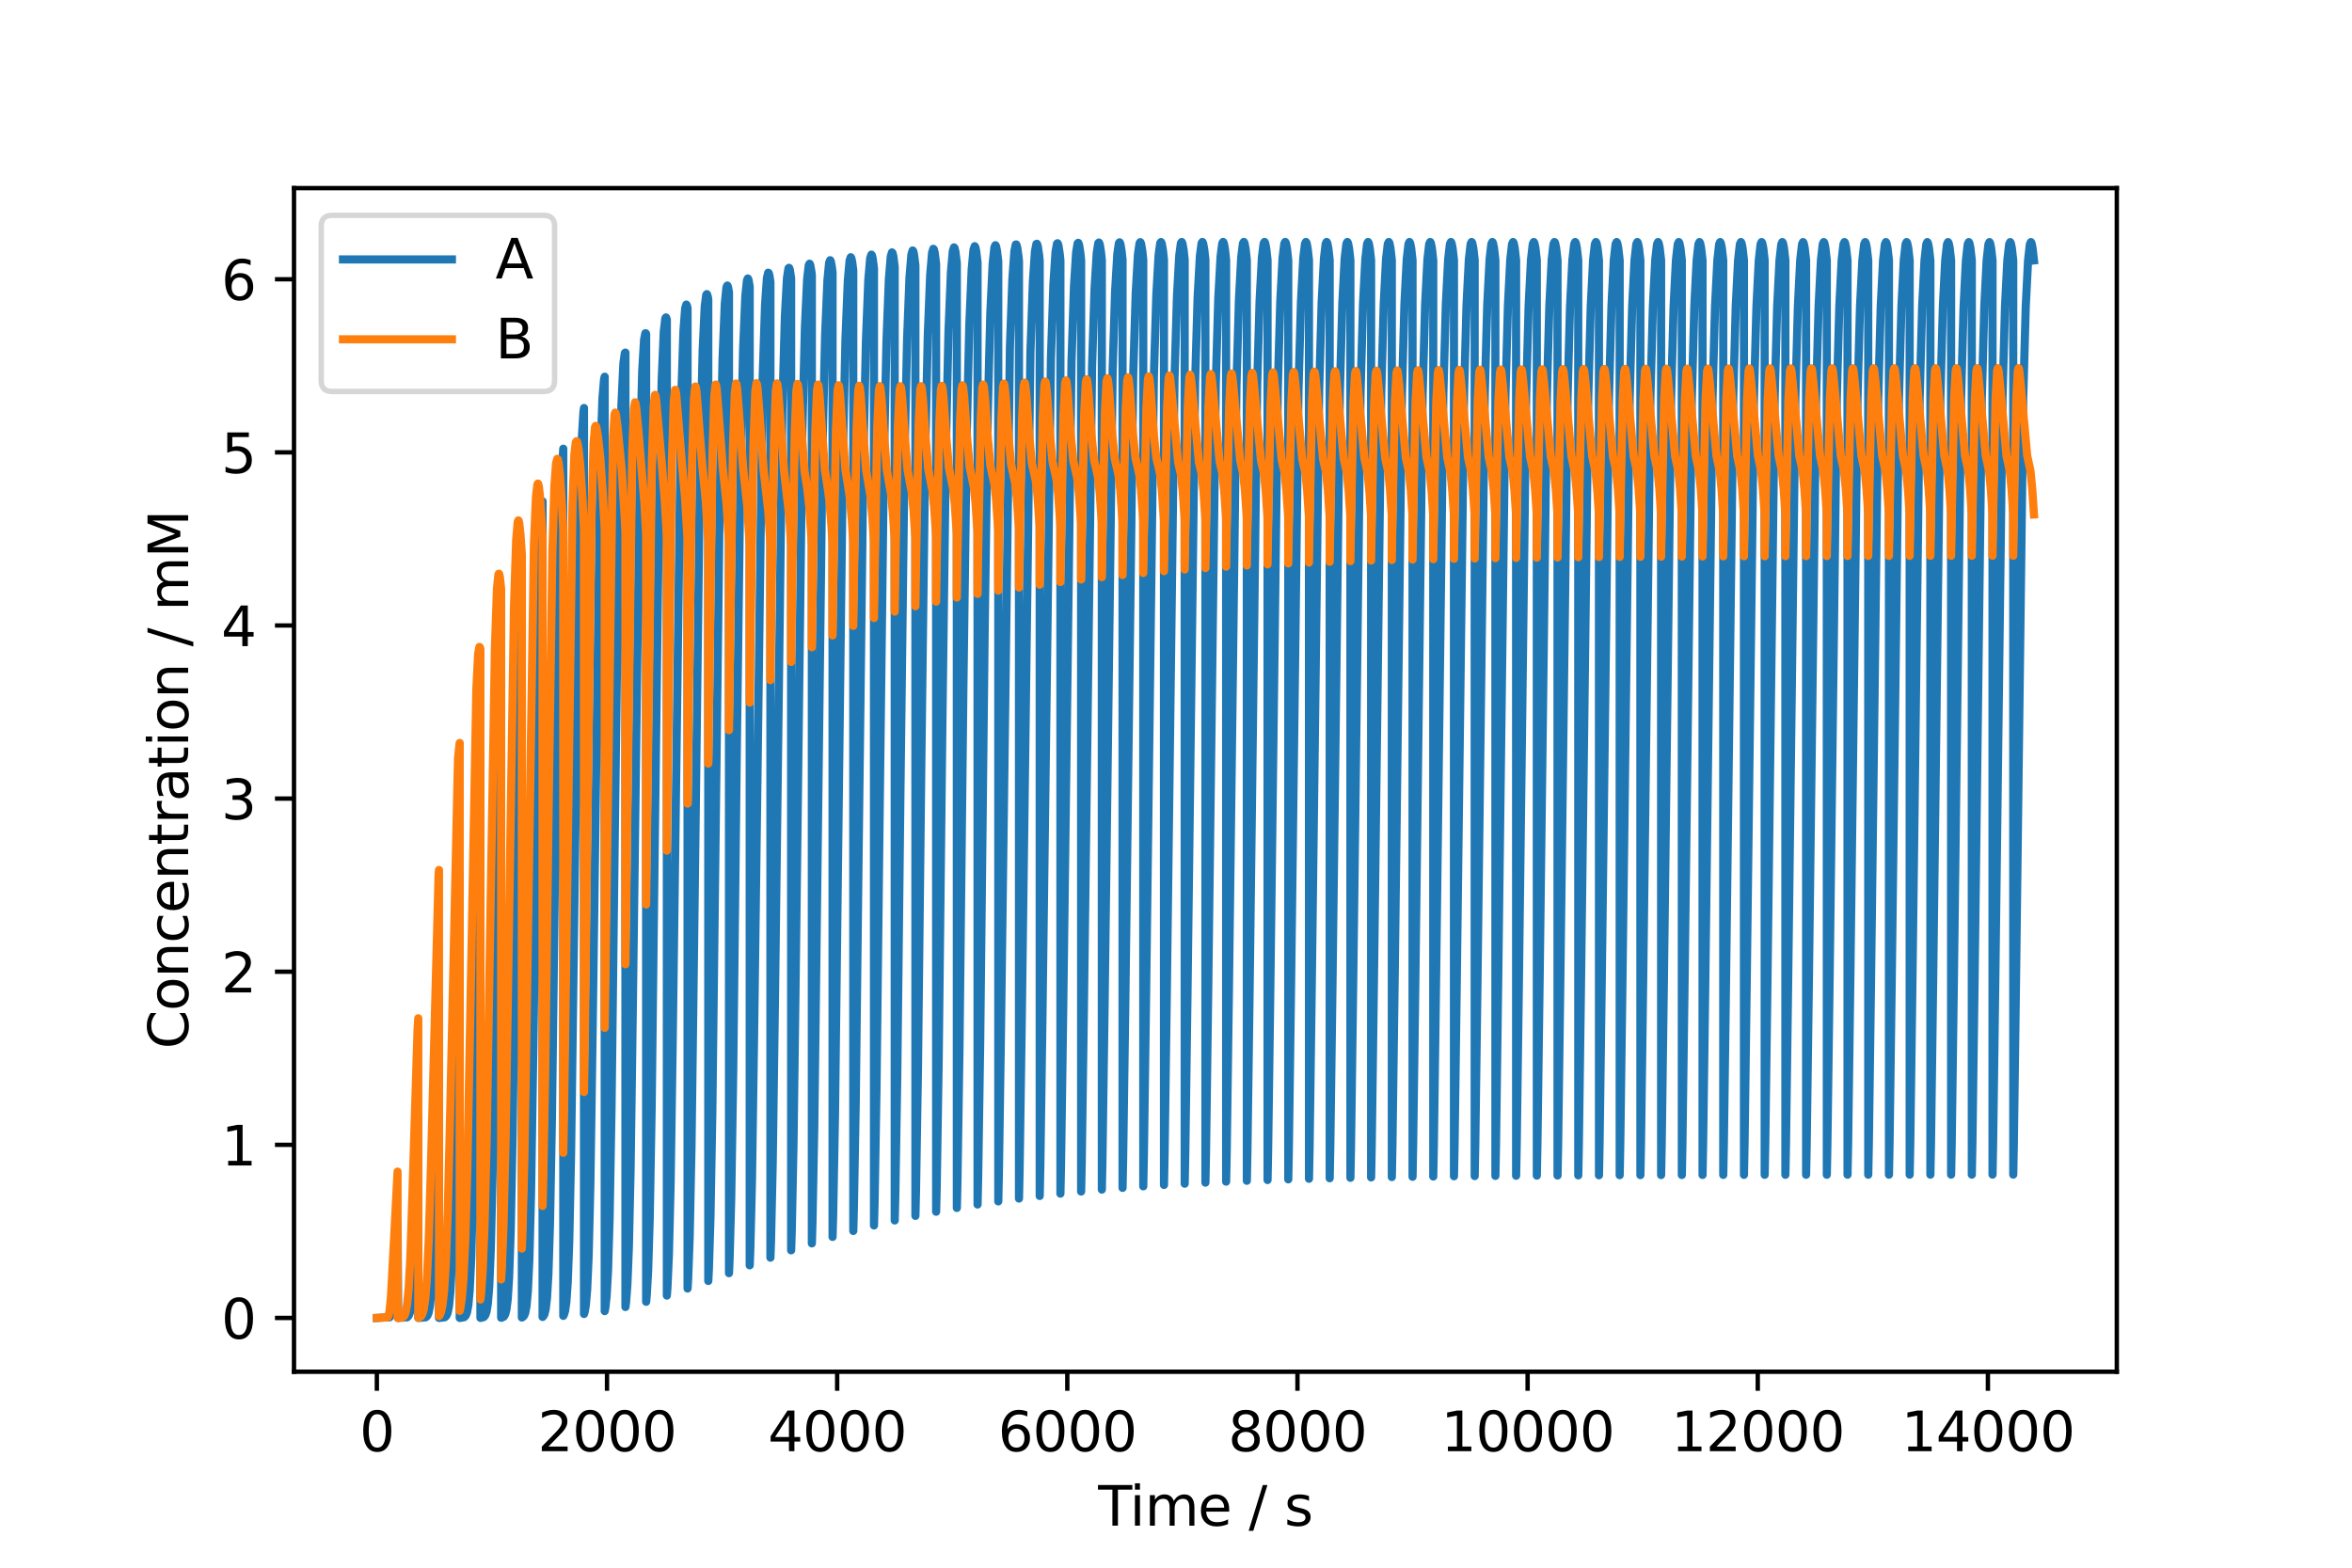 <?xml version="1.0" encoding="utf-8" standalone="no"?>
<!DOCTYPE svg PUBLIC "-//W3C//DTD SVG 1.1//EN"
  "http://www.w3.org/Graphics/SVG/1.1/DTD/svg11.dtd">
<svg xmlns:xlink="http://www.w3.org/1999/xlink" width="432pt" height="288pt" viewBox="0 0 432 288" xmlns="http://www.w3.org/2000/svg" version="1.1">
 <defs>
  <style type="text/css">*{stroke-linejoin: round; stroke-linecap: butt}</style>
 </defs>
 <g id="figure_1">
  <g id="patch_1">
   <path d="M 0 288 
L 432 288 
L 432 0 
L 0 0 
z
" style="fill: #ffffff"/>
  </g>
  <g id="axes_1">
   <g id="patch_2">
    <path d="M 54 252 
L 388.8 252 
L 388.8 34.56 
L 54 34.56 
z
" style="fill: #ffffff"/>
   </g>
   <g id="matplotlib.axis_1">
    <g id="xtick_1">
     <g id="line2d_1">
      <defs>
       <path id="m0f39ae62c6" d="M 0 0 
L 0 3.5 
" style="stroke: #000000; stroke-width: 0.8"/>
      </defs>
      <g>
       <use xlink:href="#m0f39ae62c6" x="69.218" y="252" style="stroke: #000000; stroke-width: 0.8"/>
      </g>
     </g>
     <g id="text_1">
      <!-- 0 -->
      <g transform="translate(66.037 266.598) scale(0.1 -0.1)">
       <defs>
        <path id="DejaVuSans-30" d="M 2034 4250 
Q 1547 4250 1301 3770 
Q 1056 3291 1056 2328 
Q 1056 1369 1301 889 
Q 1547 409 2034 409 
Q 2525 409 2770 889 
Q 3016 1369 3016 2328 
Q 3016 3291 2770 3770 
Q 2525 4250 2034 4250 
z
M 2034 4750 
Q 2819 4750 3233 4129 
Q 3647 3509 3647 2328 
Q 3647 1150 3233 529 
Q 2819 -91 2034 -91 
Q 1250 -91 836 529 
Q 422 1150 422 2328 
Q 422 3509 836 4129 
Q 1250 4750 2034 4750 
z
" transform="scale(0.016)"/>
       </defs>
       <use xlink:href="#DejaVuSans-30"/>
      </g>
     </g>
    </g>
    <g id="xtick_2">
     <g id="line2d_2">
      <g>
       <use xlink:href="#m0f39ae62c6" x="111.491" y="252" style="stroke: #000000; stroke-width: 0.8"/>
      </g>
     </g>
     <g id="text_2">
      <!-- 2000 -->
      <g transform="translate(98.766 266.598) scale(0.1 -0.1)">
       <defs>
        <path id="DejaVuSans-32" d="M 1228 531 
L 3431 531 
L 3431 0 
L 469 0 
L 469 531 
Q 828 903 1448 1529 
Q 2069 2156 2228 2338 
Q 2531 2678 2651 2914 
Q 2772 3150 2772 3378 
Q 2772 3750 2511 3984 
Q 2250 4219 1831 4219 
Q 1534 4219 1204 4116 
Q 875 4013 500 3803 
L 500 4441 
Q 881 4594 1212 4672 
Q 1544 4750 1819 4750 
Q 2544 4750 2975 4387 
Q 3406 4025 3406 3419 
Q 3406 3131 3298 2873 
Q 3191 2616 2906 2266 
Q 2828 2175 2409 1742 
Q 1991 1309 1228 531 
z
" transform="scale(0.016)"/>
       </defs>
       <use xlink:href="#DejaVuSans-32"/>
       <use xlink:href="#DejaVuSans-30" x="63.623"/>
       <use xlink:href="#DejaVuSans-30" x="127.246"/>
       <use xlink:href="#DejaVuSans-30" x="190.869"/>
      </g>
     </g>
    </g>
    <g id="xtick_3">
     <g id="line2d_3">
      <g>
       <use xlink:href="#m0f39ae62c6" x="153.764" y="252" style="stroke: #000000; stroke-width: 0.8"/>
      </g>
     </g>
     <g id="text_3">
      <!-- 4000 -->
      <g transform="translate(141.039 266.598) scale(0.1 -0.1)">
       <defs>
        <path id="DejaVuSans-34" d="M 2419 4116 
L 825 1625 
L 2419 1625 
L 2419 4116 
z
M 2253 4666 
L 3047 4666 
L 3047 1625 
L 3713 1625 
L 3713 1100 
L 3047 1100 
L 3047 0 
L 2419 0 
L 2419 1100 
L 313 1100 
L 313 1709 
L 2253 4666 
z
" transform="scale(0.016)"/>
       </defs>
       <use xlink:href="#DejaVuSans-34"/>
       <use xlink:href="#DejaVuSans-30" x="63.623"/>
       <use xlink:href="#DejaVuSans-30" x="127.246"/>
       <use xlink:href="#DejaVuSans-30" x="190.869"/>
      </g>
     </g>
    </g>
    <g id="xtick_4">
     <g id="line2d_4">
      <g>
       <use xlink:href="#m0f39ae62c6" x="196.036" y="252" style="stroke: #000000; stroke-width: 0.8"/>
      </g>
     </g>
     <g id="text_4">
      <!-- 6000 -->
      <g transform="translate(183.311 266.598) scale(0.1 -0.1)">
       <defs>
        <path id="DejaVuSans-36" d="M 2113 2584 
Q 1688 2584 1439 2293 
Q 1191 2003 1191 1497 
Q 1191 994 1439 701 
Q 1688 409 2113 409 
Q 2538 409 2786 701 
Q 3034 994 3034 1497 
Q 3034 2003 2786 2293 
Q 2538 2584 2113 2584 
z
M 3366 4563 
L 3366 3988 
Q 3128 4100 2886 4159 
Q 2644 4219 2406 4219 
Q 1781 4219 1451 3797 
Q 1122 3375 1075 2522 
Q 1259 2794 1537 2939 
Q 1816 3084 2150 3084 
Q 2853 3084 3261 2657 
Q 3669 2231 3669 1497 
Q 3669 778 3244 343 
Q 2819 -91 2113 -91 
Q 1303 -91 875 529 
Q 447 1150 447 2328 
Q 447 3434 972 4092 
Q 1497 4750 2381 4750 
Q 2619 4750 2861 4703 
Q 3103 4656 3366 4563 
z
" transform="scale(0.016)"/>
       </defs>
       <use xlink:href="#DejaVuSans-36"/>
       <use xlink:href="#DejaVuSans-30" x="63.623"/>
       <use xlink:href="#DejaVuSans-30" x="127.246"/>
       <use xlink:href="#DejaVuSans-30" x="190.869"/>
      </g>
     </g>
    </g>
    <g id="xtick_5">
     <g id="line2d_5">
      <g>
       <use xlink:href="#m0f39ae62c6" x="238.309" y="252" style="stroke: #000000; stroke-width: 0.8"/>
      </g>
     </g>
     <g id="text_5">
      <!-- 8000 -->
      <g transform="translate(225.584 266.598) scale(0.1 -0.1)">
       <defs>
        <path id="DejaVuSans-38" d="M 2034 2216 
Q 1584 2216 1326 1975 
Q 1069 1734 1069 1313 
Q 1069 891 1326 650 
Q 1584 409 2034 409 
Q 2484 409 2743 651 
Q 3003 894 3003 1313 
Q 3003 1734 2745 1975 
Q 2488 2216 2034 2216 
z
M 1403 2484 
Q 997 2584 770 2862 
Q 544 3141 544 3541 
Q 544 4100 942 4425 
Q 1341 4750 2034 4750 
Q 2731 4750 3128 4425 
Q 3525 4100 3525 3541 
Q 3525 3141 3298 2862 
Q 3072 2584 2669 2484 
Q 3125 2378 3379 2068 
Q 3634 1759 3634 1313 
Q 3634 634 3220 271 
Q 2806 -91 2034 -91 
Q 1263 -91 848 271 
Q 434 634 434 1313 
Q 434 1759 690 2068 
Q 947 2378 1403 2484 
z
M 1172 3481 
Q 1172 3119 1398 2916 
Q 1625 2713 2034 2713 
Q 2441 2713 2670 2916 
Q 2900 3119 2900 3481 
Q 2900 3844 2670 4047 
Q 2441 4250 2034 4250 
Q 1625 4250 1398 4047 
Q 1172 3844 1172 3481 
z
" transform="scale(0.016)"/>
       </defs>
       <use xlink:href="#DejaVuSans-38"/>
       <use xlink:href="#DejaVuSans-30" x="63.623"/>
       <use xlink:href="#DejaVuSans-30" x="127.246"/>
       <use xlink:href="#DejaVuSans-30" x="190.869"/>
      </g>
     </g>
    </g>
    <g id="xtick_6">
     <g id="line2d_6">
      <g>
       <use xlink:href="#m0f39ae62c6" x="280.582" y="252" style="stroke: #000000; stroke-width: 0.8"/>
      </g>
     </g>
     <g id="text_6">
      <!-- 10000 -->
      <g transform="translate(264.676 266.598) scale(0.1 -0.1)">
       <defs>
        <path id="DejaVuSans-31" d="M 794 531 
L 1825 531 
L 1825 4091 
L 703 3866 
L 703 4441 
L 1819 4666 
L 2450 4666 
L 2450 531 
L 3481 531 
L 3481 0 
L 794 0 
L 794 531 
z
" transform="scale(0.016)"/>
       </defs>
       <use xlink:href="#DejaVuSans-31"/>
       <use xlink:href="#DejaVuSans-30" x="63.623"/>
       <use xlink:href="#DejaVuSans-30" x="127.246"/>
       <use xlink:href="#DejaVuSans-30" x="190.869"/>
       <use xlink:href="#DejaVuSans-30" x="254.492"/>
      </g>
     </g>
    </g>
    <g id="xtick_7">
     <g id="line2d_7">
      <g>
       <use xlink:href="#m0f39ae62c6" x="322.855" y="252" style="stroke: #000000; stroke-width: 0.8"/>
      </g>
     </g>
     <g id="text_7">
      <!-- 12000 -->
      <g transform="translate(306.948 266.598) scale(0.1 -0.1)">
       <use xlink:href="#DejaVuSans-31"/>
       <use xlink:href="#DejaVuSans-32" x="63.623"/>
       <use xlink:href="#DejaVuSans-30" x="127.246"/>
       <use xlink:href="#DejaVuSans-30" x="190.869"/>
       <use xlink:href="#DejaVuSans-30" x="254.492"/>
      </g>
     </g>
    </g>
    <g id="xtick_8">
     <g id="line2d_8">
      <g>
       <use xlink:href="#m0f39ae62c6" x="365.127" y="252" style="stroke: #000000; stroke-width: 0.8"/>
      </g>
     </g>
     <g id="text_8">
      <!-- 14000 -->
      <g transform="translate(349.221 266.598) scale(0.1 -0.1)">
       <use xlink:href="#DejaVuSans-31"/>
       <use xlink:href="#DejaVuSans-34" x="63.623"/>
       <use xlink:href="#DejaVuSans-30" x="127.246"/>
       <use xlink:href="#DejaVuSans-30" x="190.869"/>
       <use xlink:href="#DejaVuSans-30" x="254.492"/>
      </g>
     </g>
    </g>
    <g id="text_9">
     <!-- Time / s -->
     <g transform="translate(201.699 280.277) scale(0.1 -0.1)">
      <defs>
       <path id="DejaVuSans-54" d="M -19 4666 
L 3928 4666 
L 3928 4134 
L 2272 4134 
L 2272 0 
L 1638 0 
L 1638 4134 
L -19 4134 
L -19 4666 
z
" transform="scale(0.016)"/>
       <path id="DejaVuSans-69" d="M 603 3500 
L 1178 3500 
L 1178 0 
L 603 0 
L 603 3500 
z
M 603 4863 
L 1178 4863 
L 1178 4134 
L 603 4134 
L 603 4863 
z
" transform="scale(0.016)"/>
       <path id="DejaVuSans-6d" d="M 3328 2828 
Q 3544 3216 3844 3400 
Q 4144 3584 4550 3584 
Q 5097 3584 5394 3201 
Q 5691 2819 5691 2113 
L 5691 0 
L 5113 0 
L 5113 2094 
Q 5113 2597 4934 2840 
Q 4756 3084 4391 3084 
Q 3944 3084 3684 2787 
Q 3425 2491 3425 1978 
L 3425 0 
L 2847 0 
L 2847 2094 
Q 2847 2600 2669 2842 
Q 2491 3084 2119 3084 
Q 1678 3084 1418 2786 
Q 1159 2488 1159 1978 
L 1159 0 
L 581 0 
L 581 3500 
L 1159 3500 
L 1159 2956 
Q 1356 3278 1631 3431 
Q 1906 3584 2284 3584 
Q 2666 3584 2933 3390 
Q 3200 3197 3328 2828 
z
" transform="scale(0.016)"/>
       <path id="DejaVuSans-65" d="M 3597 1894 
L 3597 1613 
L 953 1613 
Q 991 1019 1311 708 
Q 1631 397 2203 397 
Q 2534 397 2845 478 
Q 3156 559 3463 722 
L 3463 178 
Q 3153 47 2828 -22 
Q 2503 -91 2169 -91 
Q 1331 -91 842 396 
Q 353 884 353 1716 
Q 353 2575 817 3079 
Q 1281 3584 2069 3584 
Q 2775 3584 3186 3129 
Q 3597 2675 3597 1894 
z
M 3022 2063 
Q 3016 2534 2758 2815 
Q 2500 3097 2075 3097 
Q 1594 3097 1305 2825 
Q 1016 2553 972 2059 
L 3022 2063 
z
" transform="scale(0.016)"/>
       <path id="DejaVuSans-20" transform="scale(0.016)"/>
       <path id="DejaVuSans-2f" d="M 1625 4666 
L 2156 4666 
L 531 -594 
L 0 -594 
L 1625 4666 
z
" transform="scale(0.016)"/>
       <path id="DejaVuSans-73" d="M 2834 3397 
L 2834 2853 
Q 2591 2978 2328 3040 
Q 2066 3103 1784 3103 
Q 1356 3103 1142 2972 
Q 928 2841 928 2578 
Q 928 2378 1081 2264 
Q 1234 2150 1697 2047 
L 1894 2003 
Q 2506 1872 2764 1633 
Q 3022 1394 3022 966 
Q 3022 478 2636 193 
Q 2250 -91 1575 -91 
Q 1294 -91 989 -36 
Q 684 19 347 128 
L 347 722 
Q 666 556 975 473 
Q 1284 391 1588 391 
Q 1994 391 2212 530 
Q 2431 669 2431 922 
Q 2431 1156 2273 1281 
Q 2116 1406 1581 1522 
L 1381 1569 
Q 847 1681 609 1914 
Q 372 2147 372 2553 
Q 372 3047 722 3315 
Q 1072 3584 1716 3584 
Q 2034 3584 2315 3537 
Q 2597 3491 2834 3397 
z
" transform="scale(0.016)"/>
      </defs>
      <use xlink:href="#DejaVuSans-54"/>
      <use xlink:href="#DejaVuSans-69" x="57.959"/>
      <use xlink:href="#DejaVuSans-6d" x="85.742"/>
      <use xlink:href="#DejaVuSans-65" x="183.154"/>
      <use xlink:href="#DejaVuSans-20" x="244.678"/>
      <use xlink:href="#DejaVuSans-2f" x="276.465"/>
      <use xlink:href="#DejaVuSans-20" x="310.156"/>
      <use xlink:href="#DejaVuSans-73" x="341.943"/>
     </g>
    </g>
   </g>
   <g id="matplotlib.axis_2">
    <g id="ytick_1">
     <g id="line2d_9">
      <defs>
       <path id="md78ff88d6e" d="M 0 0 
L -3.5 0 
" style="stroke: #000000; stroke-width: 0.8"/>
      </defs>
      <g>
       <use xlink:href="#md78ff88d6e" x="54" y="242.116" style="stroke: #000000; stroke-width: 0.8"/>
      </g>
     </g>
     <g id="text_10">
      <!-- 0 -->
      <g transform="translate(40.638 245.916) scale(0.1 -0.1)">
       <use xlink:href="#DejaVuSans-30"/>
      </g>
     </g>
    </g>
    <g id="ytick_2">
     <g id="line2d_10">
      <g>
       <use xlink:href="#md78ff88d6e" x="54" y="210.314" style="stroke: #000000; stroke-width: 0.8"/>
      </g>
     </g>
     <g id="text_11">
      <!-- 1 -->
      <g transform="translate(40.638 214.113) scale(0.1 -0.1)">
       <use xlink:href="#DejaVuSans-31"/>
      </g>
     </g>
    </g>
    <g id="ytick_3">
     <g id="line2d_11">
      <g>
       <use xlink:href="#md78ff88d6e" x="54" y="178.512" style="stroke: #000000; stroke-width: 0.8"/>
      </g>
     </g>
     <g id="text_12">
      <!-- 2 -->
      <g transform="translate(40.638 182.311) scale(0.1 -0.1)">
       <use xlink:href="#DejaVuSans-32"/>
      </g>
     </g>
    </g>
    <g id="ytick_4">
     <g id="line2d_12">
      <g>
       <use xlink:href="#md78ff88d6e" x="54" y="146.71" style="stroke: #000000; stroke-width: 0.8"/>
      </g>
     </g>
     <g id="text_13">
      <!-- 3 -->
      <g transform="translate(40.638 150.509) scale(0.1 -0.1)">
       <defs>
        <path id="DejaVuSans-33" d="M 2597 2516 
Q 3050 2419 3304 2112 
Q 3559 1806 3559 1356 
Q 3559 666 3084 287 
Q 2609 -91 1734 -91 
Q 1441 -91 1130 -33 
Q 819 25 488 141 
L 488 750 
Q 750 597 1062 519 
Q 1375 441 1716 441 
Q 2309 441 2620 675 
Q 2931 909 2931 1356 
Q 2931 1769 2642 2001 
Q 2353 2234 1838 2234 
L 1294 2234 
L 1294 2753 
L 1863 2753 
Q 2328 2753 2575 2939 
Q 2822 3125 2822 3475 
Q 2822 3834 2567 4026 
Q 2313 4219 1838 4219 
Q 1578 4219 1281 4162 
Q 984 4106 628 3988 
L 628 4550 
Q 988 4650 1302 4700 
Q 1616 4750 1894 4750 
Q 2613 4750 3031 4423 
Q 3450 4097 3450 3541 
Q 3450 3153 3228 2886 
Q 3006 2619 2597 2516 
z
" transform="scale(0.016)"/>
       </defs>
       <use xlink:href="#DejaVuSans-33"/>
      </g>
     </g>
    </g>
    <g id="ytick_5">
     <g id="line2d_13">
      <g>
       <use xlink:href="#md78ff88d6e" x="54" y="114.908" style="stroke: #000000; stroke-width: 0.8"/>
      </g>
     </g>
     <g id="text_14">
      <!-- 4 -->
      <g transform="translate(40.638 118.707) scale(0.1 -0.1)">
       <use xlink:href="#DejaVuSans-34"/>
      </g>
     </g>
    </g>
    <g id="ytick_6">
     <g id="line2d_14">
      <g>
       <use xlink:href="#md78ff88d6e" x="54" y="83.105" style="stroke: #000000; stroke-width: 0.8"/>
      </g>
     </g>
     <g id="text_15">
      <!-- 5 -->
      <g transform="translate(40.638 86.905) scale(0.1 -0.1)">
       <defs>
        <path id="DejaVuSans-35" d="M 691 4666 
L 3169 4666 
L 3169 4134 
L 1269 4134 
L 1269 2991 
Q 1406 3038 1543 3061 
Q 1681 3084 1819 3084 
Q 2600 3084 3056 2656 
Q 3513 2228 3513 1497 
Q 3513 744 3044 326 
Q 2575 -91 1722 -91 
Q 1428 -91 1123 -41 
Q 819 9 494 109 
L 494 744 
Q 775 591 1075 516 
Q 1375 441 1709 441 
Q 2250 441 2565 725 
Q 2881 1009 2881 1497 
Q 2881 1984 2565 2268 
Q 2250 2553 1709 2553 
Q 1456 2553 1204 2497 
Q 953 2441 691 2322 
L 691 4666 
z
" transform="scale(0.016)"/>
       </defs>
       <use xlink:href="#DejaVuSans-35"/>
      </g>
     </g>
    </g>
    <g id="ytick_7">
     <g id="line2d_15">
      <g>
       <use xlink:href="#md78ff88d6e" x="54" y="51.303" style="stroke: #000000; stroke-width: 0.8"/>
      </g>
     </g>
     <g id="text_16">
      <!-- 6 -->
      <g transform="translate(40.638 55.102) scale(0.1 -0.1)">
       <use xlink:href="#DejaVuSans-36"/>
      </g>
     </g>
    </g>
    <g id="text_17">
     <!-- Concentration / mM -->
     <g transform="translate(34.558 192.698) rotate(-90) scale(0.1 -0.1)">
      <defs>
       <path id="DejaVuSans-43" d="M 4122 4306 
L 4122 3641 
Q 3803 3938 3442 4084 
Q 3081 4231 2675 4231 
Q 1875 4231 1450 3742 
Q 1025 3253 1025 2328 
Q 1025 1406 1450 917 
Q 1875 428 2675 428 
Q 3081 428 3442 575 
Q 3803 722 4122 1019 
L 4122 359 
Q 3791 134 3420 21 
Q 3050 -91 2638 -91 
Q 1578 -91 968 557 
Q 359 1206 359 2328 
Q 359 3453 968 4101 
Q 1578 4750 2638 4750 
Q 3056 4750 3426 4639 
Q 3797 4528 4122 4306 
z
" transform="scale(0.016)"/>
       <path id="DejaVuSans-6f" d="M 1959 3097 
Q 1497 3097 1228 2736 
Q 959 2375 959 1747 
Q 959 1119 1226 758 
Q 1494 397 1959 397 
Q 2419 397 2687 759 
Q 2956 1122 2956 1747 
Q 2956 2369 2687 2733 
Q 2419 3097 1959 3097 
z
M 1959 3584 
Q 2709 3584 3137 3096 
Q 3566 2609 3566 1747 
Q 3566 888 3137 398 
Q 2709 -91 1959 -91 
Q 1206 -91 779 398 
Q 353 888 353 1747 
Q 353 2609 779 3096 
Q 1206 3584 1959 3584 
z
" transform="scale(0.016)"/>
       <path id="DejaVuSans-6e" d="M 3513 2113 
L 3513 0 
L 2938 0 
L 2938 2094 
Q 2938 2591 2744 2837 
Q 2550 3084 2163 3084 
Q 1697 3084 1428 2787 
Q 1159 2491 1159 1978 
L 1159 0 
L 581 0 
L 581 3500 
L 1159 3500 
L 1159 2956 
Q 1366 3272 1645 3428 
Q 1925 3584 2291 3584 
Q 2894 3584 3203 3211 
Q 3513 2838 3513 2113 
z
" transform="scale(0.016)"/>
       <path id="DejaVuSans-63" d="M 3122 3366 
L 3122 2828 
Q 2878 2963 2633 3030 
Q 2388 3097 2138 3097 
Q 1578 3097 1268 2742 
Q 959 2388 959 1747 
Q 959 1106 1268 751 
Q 1578 397 2138 397 
Q 2388 397 2633 464 
Q 2878 531 3122 666 
L 3122 134 
Q 2881 22 2623 -34 
Q 2366 -91 2075 -91 
Q 1284 -91 818 406 
Q 353 903 353 1747 
Q 353 2603 823 3093 
Q 1294 3584 2113 3584 
Q 2378 3584 2631 3529 
Q 2884 3475 3122 3366 
z
" transform="scale(0.016)"/>
       <path id="DejaVuSans-74" d="M 1172 4494 
L 1172 3500 
L 2356 3500 
L 2356 3053 
L 1172 3053 
L 1172 1153 
Q 1172 725 1289 603 
Q 1406 481 1766 481 
L 2356 481 
L 2356 0 
L 1766 0 
Q 1100 0 847 248 
Q 594 497 594 1153 
L 594 3053 
L 172 3053 
L 172 3500 
L 594 3500 
L 594 4494 
L 1172 4494 
z
" transform="scale(0.016)"/>
       <path id="DejaVuSans-72" d="M 2631 2963 
Q 2534 3019 2420 3045 
Q 2306 3072 2169 3072 
Q 1681 3072 1420 2755 
Q 1159 2438 1159 1844 
L 1159 0 
L 581 0 
L 581 3500 
L 1159 3500 
L 1159 2956 
Q 1341 3275 1631 3429 
Q 1922 3584 2338 3584 
Q 2397 3584 2469 3576 
Q 2541 3569 2628 3553 
L 2631 2963 
z
" transform="scale(0.016)"/>
       <path id="DejaVuSans-61" d="M 2194 1759 
Q 1497 1759 1228 1600 
Q 959 1441 959 1056 
Q 959 750 1161 570 
Q 1363 391 1709 391 
Q 2188 391 2477 730 
Q 2766 1069 2766 1631 
L 2766 1759 
L 2194 1759 
z
M 3341 1997 
L 3341 0 
L 2766 0 
L 2766 531 
Q 2569 213 2275 61 
Q 1981 -91 1556 -91 
Q 1019 -91 701 211 
Q 384 513 384 1019 
Q 384 1609 779 1909 
Q 1175 2209 1959 2209 
L 2766 2209 
L 2766 2266 
Q 2766 2663 2505 2880 
Q 2244 3097 1772 3097 
Q 1472 3097 1187 3025 
Q 903 2953 641 2809 
L 641 3341 
Q 956 3463 1253 3523 
Q 1550 3584 1831 3584 
Q 2591 3584 2966 3190 
Q 3341 2797 3341 1997 
z
" transform="scale(0.016)"/>
       <path id="DejaVuSans-4d" d="M 628 4666 
L 1569 4666 
L 2759 1491 
L 3956 4666 
L 4897 4666 
L 4897 0 
L 4281 0 
L 4281 4097 
L 3078 897 
L 2444 897 
L 1241 4097 
L 1241 0 
L 628 0 
L 628 4666 
z
" transform="scale(0.016)"/>
      </defs>
      <use xlink:href="#DejaVuSans-43"/>
      <use xlink:href="#DejaVuSans-6f" x="69.824"/>
      <use xlink:href="#DejaVuSans-6e" x="131.006"/>
      <use xlink:href="#DejaVuSans-63" x="194.385"/>
      <use xlink:href="#DejaVuSans-65" x="249.365"/>
      <use xlink:href="#DejaVuSans-6e" x="310.889"/>
      <use xlink:href="#DejaVuSans-74" x="374.268"/>
      <use xlink:href="#DejaVuSans-72" x="413.477"/>
      <use xlink:href="#DejaVuSans-61" x="454.59"/>
      <use xlink:href="#DejaVuSans-74" x="515.869"/>
      <use xlink:href="#DejaVuSans-69" x="555.078"/>
      <use xlink:href="#DejaVuSans-6f" x="582.861"/>
      <use xlink:href="#DejaVuSans-6e" x="644.043"/>
      <use xlink:href="#DejaVuSans-20" x="707.422"/>
      <use xlink:href="#DejaVuSans-2f" x="739.209"/>
      <use xlink:href="#DejaVuSans-20" x="772.9"/>
      <use xlink:href="#DejaVuSans-6d" x="804.688"/>
      <use xlink:href="#DejaVuSans-4d" x="902.1"/>
     </g>
    </g>
   </g>
   <g id="line2d_16">
    <path d="M 69.218 242.116 
L 71.545 242.006 
L 71.748 241.7 
L 71.953 240.912 
L 72.196 238.949 
L 72.524 234.186 
L 73.023 224.458 
L 73.135 242.116 
L 74.773 242.006 
L 75.054 241.732 
L 75.282 241.159 
L 75.508 239.899 
L 75.756 237.065 
L 76.056 230.653 
L 76.559 213.973 
L 76.827 204.917 
L 76.829 242.116 
L 76.939 242.116 
L 78.186 242.004 
L 78.478 241.738 
L 78.719 241.18 
L 78.96 239.979 
L 79.209 237.451 
L 79.482 232.099 
L 79.82 220.388 
L 80.632 183.164 
L 80.634 242.116 
L 80.744 242.115 
L 81.689 241.998 
L 81.982 241.728 
L 82.223 241.164 
L 82.464 239.95 
L 82.718 237.377 
L 82.993 232.027 
L 83.308 220.963 
L 83.779 194.95 
L 84.436 160.5 
L 84.438 242.113 
L 84.548 242.111 
L 85.254 241.98 
L 85.54 241.692 
L 85.776 241.094 
L 86.015 239.798 
L 86.269 237.014 
L 86.548 231.167 
L 86.867 219.199 
L 87.3 193.167 
L 88.144 142.568 
L 88.241 138.958 
L 88.243 242.106 
L 88.353 242.099 
L 88.871 241.945 
L 89.137 241.622 
L 89.372 240.935 
L 89.608 239.455 
L 89.862 236.262 
L 90.145 229.48 
L 90.477 215.482 
L 90.932 185.403 
L 91.781 129.501 
L 92.045 120.094 
L 92.048 242.086 
L 92.157 242.068 
L 92.534 241.876 
L 92.781 241.474 
L 93.011 240.615 
L 93.25 238.742 
L 93.508 234.715 
L 93.8 226.182 
L 94.155 208.359 
L 94.702 167.496 
L 95.404 119.604 
L 95.812 105.352 
L 95.85 104.512 
L 95.852 242.04 
L 95.962 241.996 
L 96.245 241.729 
L 96.478 241.161 
L 96.71 239.912 
L 96.955 237.202 
L 97.224 231.44 
L 97.537 219.272 
L 97.945 193.467 
L 99.287 101.007 
L 99.652 92.137 
L 99.655 92.106 
L 99.657 241.938 
L 99.767 241.842 
L 100.003 241.419 
L 100.232 240.484 
L 100.47 238.425 
L 100.728 234.004 
L 101.02 224.666 
L 101.377 205.132 
L 101.971 157.738 
L 102.713 103.939 
L 103.131 87.956 
L 103.459 82.429 
L 103.461 241.739 
L 103.571 241.549 
L 103.795 240.806 
L 104.028 239.159 
L 104.279 235.557 
L 104.558 227.947 
L 104.89 211.997 
L 105.361 176.769 
L 106.41 97.016 
L 106.83 81.137 
L 107.16 75.691 
L 107.264 74.958 
L 107.266 241.393 
L 107.376 241.053 
L 107.602 239.763 
L 107.847 236.886 
L 108.118 230.705 
L 108.43 217.742 
L 108.836 190.289 
L 110.261 84.707 
L 110.652 73.181 
L 110.954 69.628 
L 111.068 69.209 
L 111.07 240.858 
L 111.18 240.306 
L 111.415 238.189 
L 111.673 233.572 
L 111.964 223.841 
L 112.322 203.442 
L 112.901 154.777 
L 113.679 94.877 
L 114.144 74.255 
L 114.501 66.74 
L 114.763 64.868 
L 114.858 64.774 
L 114.873 64.783 
L 114.875 240.11 
L 114.985 239.285 
L 115.23 236.061 
L 115.505 229.102 
L 115.826 214.529 
L 116.251 183.622 
L 117.523 84.427 
L 117.963 68.062 
L 118.301 62.387 
L 118.538 61.223 
L 118.608 61.227 
L 118.641 61.277 
L 118.677 61.364 
L 118.679 239.15 
L 118.789 238.004 
L 119.045 233.441 
L 119.337 223.717 
L 119.69 203.54 
L 120.239 156.867 
L 121.047 92.585 
L 121.539 69.718 
L 121.917 60.905 
L 122.199 58.495 
L 122.319 58.312 
L 122.357 58.343 
L 122.478 58.693 
L 122.482 58.711 
L 122.484 238.004 
L 122.594 236.504 
L 122.86 230.42 
L 123.171 217.524 
L 123.566 190.546 
L 125.101 73.969 
L 125.525 60.904 
L 125.847 56.642 
L 126.06 55.953 
L 126.151 56.076 
L 126.286 56.64 
L 126.288 236.713 
L 126.398 234.845 
L 126.675 227.115 
L 127.005 210.843 
L 127.453 176.036 
L 128.582 84.584 
L 129.064 64.293 
L 129.442 56.278 
L 129.717 54.167 
L 129.825 54.032 
L 129.867 54.071 
L 129.994 54.462 
L 130.091 55.012 
L 130.093 235.325 
L 130.203 233.089 
L 130.488 223.735 
L 130.837 204.057 
L 131.359 159.703 
L 132.219 89.22 
L 132.718 65.904 
L 133.124 55.826 
L 133.426 52.792 
L 133.585 52.458 
L 133.61 52.472 
L 133.72 52.731 
L 133.895 53.721 
L 133.898 233.891 
L 134.007 231.299 
L 134.303 220.215 
L 134.673 196.917 
L 135.328 137.986 
L 135.999 86.32 
L 136.491 64.143 
L 136.899 54.381 
L 137.199 51.478 
L 137.353 51.163 
L 137.381 51.179 
L 137.491 51.439 
L 137.689 52.603 
L 137.7 52.687 
L 137.702 232.452 
L 137.812 229.525 
L 138.116 216.83 
L 138.51 189.843 
L 140.078 69.542 
L 140.524 55.933 
L 140.868 51.041 
L 141.101 50.096 
L 141.194 50.163 
L 141.196 50.167 
L 141.34 50.7 
L 141.505 51.849 
L 141.507 231.045 
L 141.617 227.806 
L 141.929 213.548 
L 142.346 182.944 
L 143.696 75.132 
L 144.166 58.1 
L 144.548 51.065 
L 144.819 49.288 
L 144.916 49.2 
L 144.958 49.242 
L 145.089 49.653 
L 145.309 51.16 
L 145.311 229.696 
L 145.421 226.173 
L 145.742 210.408 
L 146.182 176.293 
L 147.366 79.403 
L 147.843 60.041 
L 148.251 51.267 
L 148.549 48.692 
L 148.693 48.445 
L 148.723 48.464 
L 148.837 48.746 
L 149.042 49.97 
L 149.114 50.586 
L 149.116 228.422 
L 149.226 224.642 
L 149.555 207.433 
L 150.02 169.731 
L 151.071 82.49 
L 151.553 61.492 
L 151.978 51.451 
L 152.295 48.225 
L 152.476 47.803 
L 152.491 47.809 
L 152.593 47.999 
L 152.777 48.937 
L 152.918 50.101 
L 152.92 227.233 
L 153.03 223.224 
L 153.366 204.777 
L 153.859 163.464 
L 154.808 84.259 
L 155.29 62.356 
L 155.723 51.542 
L 156.055 47.823 
L 156.264 47.254 
L 156.266 47.254 
L 156.361 47.391 
L 156.528 48.136 
L 156.723 49.687 
L 156.725 226.135 
L 156.835 221.92 
L 157.177 202.304 
L 157.697 157.497 
L 158.566 85.111 
L 159.048 62.714 
L 159.487 51.455 
L 159.828 47.45 
L 160.047 46.779 
L 160.14 46.888 
L 160.299 47.536 
L 160.527 49.332 
L 160.529 225.127 
L 160.639 220.728 
L 160.988 200.006 
L 161.54 151.416 
L 162.341 85.197 
L 162.823 62.648 
L 163.264 51.253 
L 163.609 47.104 
L 163.833 46.37 
L 163.928 46.466 
L 164.082 47.069 
L 164.332 49.026 
L 164.334 224.207 
L 164.444 219.644 
L 164.799 197.871 
L 165.384 145.414 
L 166.131 84.592 
L 166.61 62.274 
L 167.052 50.95 
L 167.399 46.771 
L 167.625 46.015 
L 167.72 46.106 
L 167.872 46.687 
L 168.132 48.721 
L 168.136 48.764 
L 168.138 223.368 
L 168.248 218.659 
L 168.608 196.048 
L 169.231 139.485 
L 169.933 83.405 
L 170.411 61.585 
L 170.852 50.501 
L 171.199 46.426 
L 171.423 45.709 
L 171.518 45.806 
L 171.672 46.406 
L 171.935 48.476 
L 171.941 48.54 
L 171.943 222.605 
L 172.053 217.765 
L 172.416 194.365 
L 173.082 133.434 
L 173.744 81.891 
L 174.217 60.796 
L 174.657 50.052 
L 175.001 46.121 
L 175.223 45.448 
L 175.319 45.553 
L 175.477 46.188 
L 175.745 48.353 
L 175.748 221.911 
L 175.857 216.955 
L 176.225 192.809 
L 176.948 126.309 
L 177.57 79.703 
L 178.039 59.641 
L 178.474 49.463 
L 178.812 45.816 
L 179.028 45.228 
L 179.123 45.35 
L 179.286 46.031 
L 179.55 48.199 
L 179.552 221.28 
L 179.662 216.219 
L 180.034 191.366 
L 180.854 116.029 
L 181.429 75.918 
L 181.894 57.608 
L 182.321 48.508 
L 182.644 45.453 
L 182.83 45.046 
L 182.843 45.051 
L 182.947 45.234 
L 183.128 46.124 
L 183.355 48.074 
L 183.357 220.707 
L 183.467 215.552 
L 183.843 190.027 
L 185.494 63.844 
L 185.942 51.365 
L 186.318 46.11 
L 186.574 44.922 
L 186.656 44.911 
L 186.69 44.954 
L 186.829 45.409 
L 187.068 47.087 
L 187.159 47.976 
L 187.161 220.186 
L 187.271 214.947 
L 187.649 188.955 
L 189.262 64.73 
L 189.712 51.778 
L 190.095 46.175 
L 190.359 44.82 
L 190.446 44.783 
L 190.486 44.828 
L 190.623 45.261 
L 190.86 46.891 
L 190.964 47.9 
L 190.966 219.712 
L 191.076 214.399 
L 191.458 187.796 
L 193.029 65.796 
L 193.481 52.298 
L 193.872 46.285 
L 194.145 44.751 
L 194.242 44.686 
L 194.282 44.727 
L 194.415 45.127 
L 194.646 46.662 
L 194.768 47.845 
L 194.77 219.283 
L 194.88 213.902 
L 195.265 186.893 
L 196.806 66.532 
L 197.258 52.693 
L 197.655 46.373 
L 197.934 44.7 
L 198.04 44.611 
L 198.078 44.647 
L 198.209 45.023 
L 198.435 46.49 
L 198.573 47.806 
L 198.575 218.893 
L 198.685 213.453 
L 199.072 186.064 
L 200.585 67.253 
L 201.037 53.087 
L 201.439 46.492 
L 201.724 44.672 
L 201.838 44.556 
L 201.876 44.588 
L 202.003 44.936 
L 202.223 46.317 
L 202.377 47.78 
L 202.379 218.542 
L 202.489 213.049 
L 202.88 185.123 
L 204.364 68.039 
L 204.816 53.522 
L 205.224 46.618 
L 205.516 44.658 
L 205.639 44.515 
L 205.675 44.544 
L 205.799 44.873 
L 206.017 46.21 
L 206.182 47.764 
L 206.184 218.225 
L 206.294 212.685 
L 206.687 184.424 
L 208.148 68.704 
L 208.6 53.895 
L 209.012 46.743 
L 209.31 44.653 
L 209.441 44.488 
L 209.475 44.514 
L 209.597 44.828 
L 209.811 46.113 
L 209.986 47.756 
L 209.988 217.94 
L 210.098 212.36 
L 210.494 183.783 
L 211.935 69.233 
L 212.39 54.146 
L 212.804 46.839 
L 213.106 44.654 
L 213.241 44.468 
L 213.275 44.492 
L 213.398 44.8 
L 213.609 46.057 
L 213.791 47.753 
L 213.793 217.686 
L 213.903 212.069 
L 214.3 183.194 
L 215.725 69.708 
L 216.179 54.418 
L 216.596 46.949 
L 216.9 44.671 
L 217.044 44.456 
L 217.073 44.475 
L 217.192 44.754 
L 217.399 45.94 
L 217.595 47.755 
L 217.598 217.458 
L 217.707 211.81 
L 218.105 182.835 
L 219.519 70.027 
L 219.973 54.606 
L 220.392 47.021 
L 220.7 44.673 
L 220.846 44.449 
L 220.876 44.468 
L 220.994 44.744 
L 221.199 45.91 
L 221.4 47.759 
L 221.402 217.257 
L 221.512 211.581 
L 221.911 182.337 
L 223.311 70.469 
L 223.765 54.861 
L 224.186 47.126 
L 224.496 44.695 
L 224.651 44.446 
L 224.676 44.462 
L 224.792 44.721 
L 224.995 45.849 
L 225.205 47.764 
L 225.207 217.078 
L 225.317 211.379 
L 225.718 181.877 
L 227.105 70.839 
L 227.559 55.077 
L 227.982 47.212 
L 228.295 44.714 
L 228.453 44.445 
L 228.479 44.46 
L 228.593 44.709 
L 228.791 45.791 
L 229.009 47.771 
L 229.011 216.92 
L 229.121 211.2 
L 229.523 181.635 
L 230.903 71.035 
L 231.357 55.195 
L 231.78 47.277 
L 232.095 44.727 
L 232.258 44.446 
L 232.279 44.457 
L 232.391 44.69 
L 232.587 45.735 
L 232.814 47.777 
L 232.816 216.781 
L 232.926 211.043 
L 233.329 181.24 
L 234.697 71.442 
L 235.151 55.43 
L 235.576 47.373 
L 235.895 44.742 
L 236.06 44.447 
L 236.081 44.458 
L 236.191 44.679 
L 236.384 45.679 
L 236.618 47.783 
L 236.62 216.658 
L 236.73 210.905 
L 237.134 181.056 
L 238.497 71.568 
L 238.952 55.509 
L 239.376 47.418 
L 239.696 44.758 
L 239.865 44.449 
L 239.884 44.458 
L 239.994 44.676 
L 240.186 45.669 
L 240.423 47.788 
L 240.425 216.551 
L 240.535 210.784 
L 240.941 180.71 
L 242.295 71.804 
L 242.752 55.593 
L 243.179 47.438 
L 243.498 44.767 
L 243.669 44.451 
L 243.688 44.46 
L 243.798 44.679 
L 243.991 45.673 
L 244.227 47.793 
L 244.229 216.457 
L 244.339 210.679 
L 244.745 180.571 
L 246.096 71.95 
L 246.552 55.681 
L 246.979 47.487 
L 247.3 44.775 
L 247.472 44.452 
L 247.491 44.461 
L 247.601 44.675 
L 247.791 45.647 
L 248.032 47.797 
L 248.034 216.374 
L 248.144 210.586 
L 248.55 180.449 
L 249.898 72.004 
L 250.355 55.717 
L 250.782 47.509 
L 251.103 44.784 
L 251.276 44.454 
L 251.295 44.463 
L 251.405 44.677 
L 251.595 45.651 
L 251.836 47.801 
L 251.838 216.302 
L 251.948 210.505 
L 252.354 180.343 
L 253.698 72.165 
L 254.155 55.811 
L 254.582 47.56 
L 254.905 44.793 
L 255.081 44.455 
L 255.098 44.463 
L 255.206 44.666 
L 255.394 45.61 
L 255.641 47.804 
L 255.643 216.239 
L 255.753 210.434 
L 256.161 180.065 
L 257.499 72.331 
L 257.955 55.907 
L 258.384 47.584 
L 258.708 44.802 
L 258.885 44.456 
L 258.902 44.464 
L 259.01 44.668 
L 259.198 45.612 
L 259.445 47.807 
L 259.448 216.184 
L 259.557 210.373 
L 259.965 179.984 
L 261.301 72.401 
L 261.758 55.95 
L 262.187 47.608 
L 262.512 44.802 
L 262.69 44.458 
L 262.707 44.465 
L 262.815 44.67 
L 263.003 45.614 
L 263.25 47.81 
L 263.252 216.135 
L 263.362 210.318 
L 263.77 179.913 
L 265.104 72.476 
L 265.56 55.995 
L 265.989 47.633 
L 266.315 44.811 
L 266.494 44.459 
L 266.509 44.465 
L 266.617 44.665 
L 266.805 45.602 
L 267.055 47.812 
L 267.057 216.092 
L 267.167 210.271 
L 267.575 179.851 
L 268.906 72.554 
L 269.363 56.042 
L 269.792 47.659 
L 270.117 44.821 
L 270.297 44.459 
L 270.314 44.466 
L 270.422 44.666 
L 270.61 45.604 
L 270.859 47.814 
L 270.861 216.055 
L 270.971 210.229 
L 271.379 179.797 
L 272.711 72.534 
L 273.167 56.034 
L 273.596 47.657 
L 273.922 44.821 
L 274.101 44.46 
L 274.118 44.467 
L 274.226 44.667 
L 274.414 45.605 
L 274.664 47.816 
L 274.666 216.022 
L 274.776 210.192 
L 275.184 179.749 
L 276.513 72.618 
L 276.97 56.082 
L 277.399 47.683 
L 277.724 44.83 
L 277.906 44.461 
L 277.921 44.467 
L 278.026 44.656 
L 278.21 45.55 
L 278.468 47.817 
L 278.47 215.993 
L 278.58 210.16 
L 278.99 179.521 
L 280.313 72.805 
L 280.77 56.188 
L 281.201 47.71 
L 281.529 44.831 
L 281.711 44.462 
L 281.725 44.468 
L 281.831 44.657 
L 282.015 45.551 
L 282.273 47.819 
L 282.275 215.968 
L 282.385 210.131 
L 282.795 179.484 
L 284.118 72.792 
L 284.574 56.183 
L 285.006 47.709 
L 285.333 44.831 
L 285.515 44.463 
L 285.53 44.469 
L 285.636 44.658 
L 285.819 45.553 
L 286.077 47.821 
L 286.079 215.945 
L 286.189 210.106 
L 286.599 179.452 
L 287.92 72.882 
L 288.377 56.235 
L 288.808 47.736 
L 289.136 44.841 
L 289.32 44.464 
L 289.334 44.47 
L 289.44 44.659 
L 289.624 45.554 
L 289.882 47.822 
L 289.884 215.925 
L 289.994 210.084 
L 290.404 179.423 
L 291.725 72.872 
L 292.181 56.231 
L 292.613 47.736 
L 292.94 44.841 
L 293.124 44.465 
L 293.139 44.471 
L 293.245 44.66 
L 293.428 45.555 
L 293.686 47.823 
L 293.688 215.908 
L 293.798 210.064 
L 294.208 179.398 
L 295.529 72.863 
L 295.986 56.228 
L 296.417 47.735 
L 296.745 44.842 
L 296.929 44.466 
L 296.943 44.472 
L 297.049 44.661 
L 297.233 45.556 
L 297.491 47.825 
L 297.493 215.892 
L 297.603 210.047 
L 298.013 179.376 
L 299.332 72.957 
L 299.788 56.281 
L 300.22 47.763 
L 300.547 44.852 
L 300.733 44.466 
L 300.746 44.471 
L 300.852 44.656 
L 301.035 45.543 
L 301.295 47.826 
L 301.298 215.879 
L 301.407 210.032 
L 301.818 179.356 
L 303.136 72.951 
L 303.593 56.279 
L 304.024 47.763 
L 304.352 44.853 
L 304.538 44.467 
L 304.55 44.472 
L 304.656 44.657 
L 304.84 45.544 
L 305.1 47.827 
L 305.102 215.867 
L 305.212 210.018 
L 305.622 179.339 
L 306.941 72.945 
L 307.398 56.277 
L 307.829 47.763 
L 308.156 44.853 
L 308.342 44.468 
L 308.355 44.473 
L 308.461 44.658 
L 308.645 45.545 
L 308.905 47.828 
L 308.907 215.856 
L 309.017 210.007 
L 309.427 179.324 
L 310.746 72.94 
L 311.202 56.275 
L 311.633 47.763 
L 311.961 44.854 
L 312.147 44.469 
L 312.16 44.474 
L 312.265 44.658 
L 312.449 45.546 
L 312.709 47.829 
L 312.711 215.846 
L 312.821 209.996 
L 313.231 179.311 
L 314.55 72.936 
L 315.007 56.274 
L 315.438 47.763 
L 315.765 44.854 
L 315.951 44.47 
L 315.964 44.474 
L 316.07 44.659 
L 316.254 45.547 
L 316.514 47.83 
L 316.516 215.838 
L 316.626 209.987 
L 317.036 179.299 
L 318.353 73.034 
L 318.809 56.329 
L 319.24 47.792 
L 319.57 44.855 
L 319.756 44.47 
L 319.769 44.475 
L 319.874 44.66 
L 320.058 45.548 
L 320.318 47.83 
L 320.32 215.831 
L 320.43 209.979 
L 320.84 179.288 
L 322.157 73.031 
L 322.614 56.329 
L 323.045 47.792 
L 323.375 44.856 
L 323.56 44.471 
L 323.573 44.476 
L 323.679 44.661 
L 323.863 45.548 
L 324.123 47.831 
L 324.125 215.824 
L 324.235 209.972 
L 324.645 179.279 
L 325.962 73.029 
L 326.418 56.328 
L 326.849 47.792 
L 327.179 44.856 
L 327.365 44.472 
L 327.378 44.476 
L 327.483 44.661 
L 327.667 45.549 
L 327.927 47.832 
L 327.929 215.819 
L 328.039 209.965 
L 328.449 179.271 
L 329.766 73.026 
L 330.223 56.327 
L 330.654 47.792 
L 330.984 44.856 
L 331.17 44.472 
L 331.182 44.477 
L 331.288 44.662 
L 331.472 45.55 
L 331.732 47.832 
L 331.734 215.814 
L 331.844 209.96 
L 332.254 179.264 
L 333.571 73.024 
L 334.027 56.327 
L 334.458 47.793 
L 334.788 44.857 
L 334.974 44.473 
L 334.987 44.477 
L 335.092 44.662 
L 335.276 45.55 
L 335.536 47.833 
L 335.538 215.809 
L 335.648 209.955 
L 336.058 179.258 
L 337.375 73.023 
L 337.832 56.326 
L 338.263 47.793 
L 338.593 44.857 
L 338.779 44.473 
L 338.791 44.478 
L 338.897 44.663 
L 339.081 45.551 
L 339.341 47.833 
L 339.343 215.805 
L 339.453 209.95 
L 339.863 179.253 
L 341.18 73.021 
L 341.636 56.326 
L 342.067 47.793 
L 342.397 44.858 
L 342.583 44.473 
L 342.596 44.478 
L 342.702 44.663 
L 342.885 45.551 
L 343.145 47.834 
L 343.148 215.802 
L 343.257 209.947 
L 343.668 179.248 
L 344.984 73.02 
L 345.441 56.326 
L 345.872 47.793 
L 346.202 44.858 
L 346.388 44.474 
L 346.4 44.479 
L 346.506 44.664 
L 346.69 45.551 
L 346.95 47.834 
L 346.952 215.799 
L 347.062 209.943 
L 347.472 179.244 
L 348.789 73.019 
L 349.245 56.325 
L 349.677 47.793 
L 350.006 44.858 
L 350.192 44.474 
L 350.205 44.479 
L 350.311 44.664 
L 350.495 45.552 
L 350.755 47.835 
L 350.757 215.796 
L 350.867 209.94 
L 351.277 179.24 
L 352.593 73.018 
L 353.05 56.325 
L 353.481 47.793 
L 353.811 44.859 
L 353.997 44.474 
L 354.01 44.479 
L 354.115 44.664 
L 354.299 45.552 
L 354.559 47.835 
L 354.561 215.794 
L 354.671 209.938 
L 355.081 179.237 
L 356.398 73.017 
L 356.854 56.325 
L 357.286 47.794 
L 357.615 44.859 
L 357.801 44.475 
L 357.814 44.479 
L 357.92 44.664 
L 358.104 45.552 
L 358.364 47.835 
L 358.366 215.792 
L 358.476 209.935 
L 358.886 179.234 
L 360.202 73.016 
L 360.659 56.325 
L 361.09 47.794 
L 361.42 44.859 
L 361.606 44.475 
L 361.619 44.48 
L 361.724 44.665 
L 361.908 45.553 
L 362.168 47.835 
L 362.17 215.79 
L 362.28 209.933 
L 362.69 179.231 
L 364.007 73.015 
L 364.464 56.325 
L 364.895 47.794 
L 365.224 44.859 
L 365.411 44.475 
L 365.423 44.48 
L 365.529 44.665 
L 365.713 45.553 
L 365.973 47.836 
L 365.975 215.788 
L 366.085 209.931 
L 366.495 179.229 
L 367.812 73.015 
L 368.268 56.325 
L 368.699 47.794 
L 369.029 44.859 
L 369.215 44.475 
L 369.228 44.48 
L 369.333 44.665 
L 369.517 45.553 
L 369.777 47.836 
L 369.779 215.787 
L 369.889 209.93 
L 370.299 179.227 
L 371.616 73.014 
L 372.073 56.325 
L 372.504 47.794 
L 372.834 44.859 
L 373.02 44.475 
L 373.032 44.48 
L 373.138 44.665 
L 373.322 45.553 
L 373.582 47.836 
L 373.582 47.836 
" clip-path="url(#p74a8a1a914)" style="fill: none; stroke: #1f77b4; stroke-width: 1.5; stroke-linecap: square"/>
   </g>
   <g id="line2d_17">
    <path d="M 69.218 242.116 
L 71.184 242.007 
L 71.366 241.684 
L 71.558 240.792 
L 71.793 238.457 
L 72.124 232.525 
L 73.023 215.241 
L 73.025 242.116 
L 73.135 242.116 
L 74.001 242.005 
L 74.263 241.72 
L 74.504 241.082 
L 74.769 239.66 
L 75.06 236.715 
L 75.371 231.053 
L 75.754 219.364 
L 76.69 189.265 
L 76.827 187.071 
L 76.829 242.083 
L 76.939 242.061 
L 77.307 241.853 
L 77.573 241.421 
L 77.831 240.525 
L 78.106 238.659 
L 78.41 234.878 
L 78.765 227.351 
L 79.173 213.518 
L 80.558 160.709 
L 80.632 159.822 
L 80.634 241.786 
L 80.744 241.641 
L 81.008 241.018 
L 81.281 239.728 
L 81.572 237.128 
L 81.892 232.038 
L 82.257 222.212 
L 82.718 203.081 
L 84.124 139.385 
L 84.409 136.599 
L 84.436 136.491 
L 84.438 240.821 
L 84.548 240.376 
L 84.825 238.539 
L 85.128 234.873 
L 85.461 227.806 
L 85.846 214.388 
L 86.36 187.534 
L 87.493 126.591 
L 87.822 120.082 
L 88.051 118.853 
L 88.114 118.871 
L 88.142 118.919 
L 88.241 119.275 
L 88.243 238.732 
L 88.353 237.746 
L 88.653 233.523 
L 88.991 225.263 
L 89.382 209.609 
L 89.909 178.233 
L 90.9 119.107 
L 91.282 108.131 
L 91.547 105.52 
L 91.633 105.391 
L 91.682 105.45 
L 91.807 105.979 
L 92.041 108.138 
L 92.045 108.188 
L 92.048 235.049 
L 92.157 233.235 
L 92.483 225.09 
L 92.863 209.379 
L 93.36 178.388 
L 94.404 111.495 
L 94.812 99.14 
L 95.098 95.84 
L 95.21 95.598 
L 95.254 95.645 
L 95.37 96.11 
L 95.588 98.09 
L 95.85 101.852 
L 95.852 229.374 
L 95.962 226.45 
L 96.317 212.581 
L 96.769 185.101 
L 98.067 100.087 
L 98.439 91.304 
L 98.712 88.958 
L 98.805 88.834 
L 98.851 88.889 
L 98.976 89.393 
L 99.198 91.404 
L 99.576 97.204 
L 99.655 98.66 
L 99.657 221.549 
L 99.767 217.311 
L 100.16 195.84 
L 100.79 146.866 
L 101.447 101.89 
L 101.825 89.308 
L 102.138 85.091 
L 102.362 84.294 
L 102.453 84.39 
L 102.601 85.017 
L 102.844 87.19 
L 103.229 92.943 
L 103.459 97.34 
L 103.461 211.778 
L 103.571 206.171 
L 104.021 174.92 
L 105.152 92.619 
L 105.49 83.583 
L 105.754 81.271 
L 105.898 81.053 
L 105.926 81.07 
L 106.048 81.332 
L 106.26 82.42 
L 106.566 85.33 
L 106.993 91.81 
L 107.264 97.046 
L 107.266 200.618 
L 107.376 193.754 
L 107.929 148.891 
L 108.661 94.287 
L 109.024 81.528 
L 109.286 78.467 
L 109.405 78.236 
L 109.445 78.269 
L 109.572 78.639 
L 109.847 80.279 
L 110.269 84.197 
L 110.722 90.703 
L 111.068 97.267 
L 111.07 188.823 
L 111.18 180.941 
L 112.603 80.336 
L 112.877 76.133 
L 112.998 75.798 
L 113.038 75.837 
L 113.154 76.276 
L 113.431 78.422 
L 114.205 86.426 
L 114.71 94.53 
L 114.873 97.712 
L 114.875 177.142 
L 114.985 168.534 
L 116.128 82.842 
L 116.443 75.06 
L 116.644 73.908 
L 116.648 73.909 
L 116.718 74.044 
L 116.87 74.99 
L 117.297 79.566 
L 118.362 92.422 
L 118.677 98.223 
L 118.679 166.165 
L 118.789 157.118 
L 119.743 84.37 
L 120.076 74.372 
L 120.301 72.552 
L 120.339 72.552 
L 120.377 72.628 
L 120.503 73.342 
L 120.787 76.536 
L 121.571 85.351 
L 122.074 91.581 
L 122.482 98.72 
L 122.484 156.27 
L 122.594 147.021 
L 123.416 84.696 
L 123.758 73.719 
L 123.989 71.627 
L 124.029 71.61 
L 124.073 71.691 
L 124.198 72.413 
L 124.462 75.545 
L 125.24 84.992 
L 125.828 91.461 
L 126.286 99.162 
L 126.288 147.633 
L 126.398 138.358 
L 127.132 84.076 
L 127.474 73.082 
L 127.705 71.014 
L 127.743 71.001 
L 127.787 71.085 
L 127.914 71.838 
L 128.174 75.027 
L 128.975 85.279 
L 129.641 92.122 
L 130.091 99.532 
L 130.093 140.279 
L 130.203 131.094 
L 130.873 83.119 
L 131.211 72.559 
L 131.437 70.643 
L 131.473 70.641 
L 131.513 70.721 
L 131.638 71.458 
L 131.892 74.578 
L 132.752 85.872 
L 133.443 92.539 
L 133.895 99.822 
L 133.898 134.134 
L 134.007 125.108 
L 134.631 82.11 
L 134.963 72.177 
L 135.183 70.456 
L 135.223 70.472 
L 135.252 70.54 
L 135.377 71.278 
L 135.631 74.411 
L 136.525 86.332 
L 137.256 92.992 
L 137.7 100.027 
L 137.702 129.071 
L 137.812 120.238 
L 138.402 81.149 
L 138.727 71.904 
L 138.941 70.4 
L 139.006 70.502 
L 139.137 71.318 
L 139.401 74.678 
L 140.274 86.511 
L 141.111 93.893 
L 141.505 100.147 
L 141.507 124.943 
L 141.617 116.311 
L 142.179 80.416 
L 142.5 71.744 
L 142.705 70.437 
L 142.707 70.437 
L 142.773 70.565 
L 142.912 71.499 
L 143.195 75.246 
L 144.016 86.524 
L 145.009 95.298 
L 145.309 100.182 
L 145.311 121.6 
L 145.421 113.165 
L 145.962 79.819 
L 146.277 71.699 
L 146.472 70.528 
L 146.48 70.531 
L 146.55 70.695 
L 146.7 71.787 
L 147.008 76.041 
L 147.761 86.459 
L 148.283 89.837 
L 148.64 93.087 
L 149.069 99.352 
L 149.114 100.134 
L 149.116 118.905 
L 149.226 110.65 
L 149.752 79.282 
L 150.063 71.668 
L 150.247 70.645 
L 150.259 70.651 
L 150.335 70.862 
L 150.498 72.149 
L 150.84 77.055 
L 151.519 86.385 
L 151.948 89.08 
L 152.326 91.825 
L 152.707 96.535 
L 152.918 100.008 
L 152.92 116.733 
L 153.03 108.638 
L 153.544 78.901 
L 153.85 71.689 
L 154.026 70.764 
L 154.043 70.773 
L 154.123 71.017 
L 154.294 72.435 
L 154.662 77.788 
L 155.298 86.384 
L 155.702 88.854 
L 156.095 91.422 
L 156.459 95.607 
L 156.723 99.812 
L 156.725 114.976 
L 156.835 107.021 
L 157.338 78.613 
L 157.642 71.704 
L 157.811 70.865 
L 157.83 70.878 
L 157.915 71.153 
L 158.092 72.674 
L 158.486 78.438 
L 159.086 86.357 
L 159.475 88.666 
L 159.881 91.118 
L 160.233 94.984 
L 160.527 99.556 
L 160.529 113.544 
L 160.639 105.708 
L 161.134 78.367 
L 161.436 71.711 
L 161.599 70.935 
L 161.622 70.951 
L 161.711 71.261 
L 161.897 72.909 
L 162.324 79.207 
L 162.882 86.311 
L 163.26 88.476 
L 163.67 90.797 
L 164.013 94.385 
L 164.332 99.253 
L 164.334 112.362 
L 164.442 104.774 
L 164.932 78.128 
L 165.232 71.692 
L 165.391 70.964 
L 165.416 70.983 
L 165.507 71.311 
L 165.697 73.017 
L 166.147 79.627 
L 166.682 86.221 
L 167.054 88.265 
L 167.462 90.45 
L 167.796 93.814 
L 168.136 98.915 
L 168.138 111.37 
L 168.246 103.861 
L 168.73 77.937 
L 169.028 71.654 
L 169.185 70.948 
L 169.212 70.97 
L 169.305 71.313 
L 169.5 73.075 
L 169.975 80.015 
L 170.489 86.113 
L 170.857 88.042 
L 171.256 90.088 
L 171.584 93.28 
L 171.941 98.557 
L 171.943 110.52 
L 172.051 103.076 
L 172.531 77.703 
L 172.827 71.57 
L 172.981 70.887 
L 173.008 70.908 
L 173.101 71.247 
L 173.296 72.99 
L 173.773 79.876 
L 174.285 85.875 
L 174.646 87.734 
L 175.052 89.722 
L 175.373 92.763 
L 175.745 98.193 
L 175.748 109.775 
L 175.855 102.383 
L 176.331 77.483 
L 176.627 71.439 
L 176.779 70.783 
L 176.806 70.805 
L 176.902 71.155 
L 177.1 72.946 
L 177.603 80.149 
L 178.096 85.71 
L 178.455 87.478 
L 178.848 89.348 
L 179.165 92.274 
L 179.55 97.833 
L 179.552 109.107 
L 179.66 101.758 
L 180.133 77.201 
L 180.427 71.284 
L 180.579 70.644 
L 180.607 70.668 
L 180.702 71.021 
L 180.903 72.831 
L 181.423 80.218 
L 181.902 85.491 
L 182.26 87.197 
L 182.646 88.992 
L 182.959 91.821 
L 183.355 97.486 
L 183.357 108.499 
L 183.464 101.184 
L 183.934 76.991 
L 184.227 71.108 
L 184.378 70.476 
L 184.407 70.501 
L 184.504 70.867 
L 184.707 72.705 
L 185.25 80.371 
L 185.715 85.305 
L 186.073 86.945 
L 186.445 88.646 
L 186.755 91.41 
L 187.159 97.161 
L 187.161 107.937 
L 187.269 100.65 
L 187.736 76.716 
L 188.03 70.9 
L 188.178 70.289 
L 188.207 70.313 
L 188.305 70.678 
L 188.508 72.506 
L 189.053 80.152 
L 189.518 85.046 
L 189.875 86.666 
L 190.245 88.332 
L 190.554 91.044 
L 190.964 96.861 
L 190.966 107.412 
L 191.074 100.149 
L 191.539 76.447 
L 191.83 70.702 
L 191.98 70.09 
L 192.008 70.114 
L 192.105 70.475 
L 192.308 72.294 
L 192.853 79.9 
L 193.32 84.796 
L 193.675 86.396 
L 194.047 88.052 
L 194.354 90.728 
L 194.768 96.589 
L 194.77 106.921 
L 194.878 99.678 
L 195.341 76.188 
L 195.633 70.485 
L 195.781 69.886 
L 195.81 69.912 
L 195.907 70.279 
L 196.112 72.125 
L 196.679 79.999 
L 197.133 84.629 
L 197.491 86.195 
L 197.85 87.797 
L 198.156 90.461 
L 198.571 96.31 
L 198.573 96.346 
L 198.575 106.462 
L 198.683 99.236 
L 199.146 75.876 
L 199.437 70.254 
L 199.581 69.685 
L 199.613 69.713 
L 199.712 70.097 
L 199.921 72.007 
L 200.555 80.755 
L 200.976 84.655 
L 201.352 86.175 
L 201.669 87.675 
L 201.98 90.459 
L 202.377 96.131 
L 202.379 106.034 
L 202.487 98.823 
L 202.948 75.646 
L 203.238 70.069 
L 203.383 69.492 
L 203.413 69.518 
L 203.512 69.896 
L 203.719 71.773 
L 204.318 80.041 
L 204.757 84.33 
L 205.121 85.859 
L 205.459 87.387 
L 205.765 90.054 
L 206.18 95.906 
L 206.182 95.942 
L 206.184 105.636 
L 206.292 98.439 
L 206.75 75.435 
L 207.04 69.878 
L 207.184 69.308 
L 207.215 69.336 
L 207.315 69.718 
L 207.522 71.597 
L 208.126 79.942 
L 208.562 84.164 
L 208.925 85.689 
L 209.263 87.218 
L 209.57 89.886 
L 209.984 95.742 
L 209.986 95.777 
L 209.988 105.269 
L 210.096 98.086 
L 210.555 75.179 
L 210.845 69.686 
L 210.986 69.139 
L 211.018 69.168 
L 211.117 69.552 
L 211.326 71.459 
L 211.96 80.182 
L 212.383 84.117 
L 212.757 85.633 
L 213.079 87.137 
L 213.387 89.883 
L 213.791 95.634 
L 213.793 104.933 
L 213.901 97.762 
L 214.357 75.01 
L 214.647 69.527 
L 214.789 68.984 
L 214.82 69.013 
L 214.922 69.412 
L 215.133 71.358 
L 216.395 84.931 
L 216.917 87.238 
L 217.234 90.249 
L 217.595 95.51 
L 217.598 104.626 
L 217.705 97.468 
L 218.16 74.863 
L 218.449 69.385 
L 218.591 68.844 
L 218.623 68.874 
L 218.724 69.274 
L 218.935 71.221 
L 220.199 84.817 
L 220.722 87.126 
L 221.041 90.165 
L 221.4 95.403 
L 221.402 104.35 
L 221.51 97.202 
L 221.964 74.672 
L 222.252 69.259 
L 222.393 68.718 
L 222.425 68.748 
L 222.527 69.149 
L 222.738 71.096 
L 224.004 84.718 
L 224.526 87.028 
L 224.845 90.069 
L 225.205 95.309 
L 225.207 104.101 
L 225.314 96.963 
L 225.769 74.502 
L 226.056 69.131 
L 226.196 68.607 
L 226.23 68.64 
L 226.333 69.062 
L 226.549 71.083 
L 227.787 84.553 
L 228.352 87.095 
L 228.677 90.322 
L 229.009 95.227 
L 229.011 103.879 
L 229.119 96.75 
L 229.571 74.415 
L 229.859 69.035 
L 229.998 68.507 
L 230.032 68.54 
L 230.136 68.96 
L 230.351 70.98 
L 231.594 84.484 
L 232.154 87.005 
L 232.478 90.196 
L 232.814 95.154 
L 232.816 103.681 
L 232.924 96.561 
L 233.376 74.28 
L 233.663 68.935 
L 233.801 68.42 
L 233.835 68.451 
L 233.936 68.856 
L 234.149 70.836 
L 235.409 84.456 
L 235.946 86.847 
L 236.267 89.949 
L 236.618 95.09 
L 236.62 103.505 
L 236.728 96.393 
L 237.18 74.162 
L 237.468 68.847 
L 237.605 68.342 
L 237.639 68.376 
L 237.743 68.8 
L 237.96 70.85 
L 239.195 84.325 
L 239.772 86.942 
L 240.099 90.232 
L 240.423 95.033 
L 240.425 103.349 
L 240.533 96.244 
L 240.983 74.12 
L 241.27 68.785 
L 241.408 68.273 
L 241.441 68.305 
L 241.545 68.725 
L 241.761 70.746 
L 243.008 84.304 
L 243.566 86.812 
L 243.889 89.995 
L 244.227 94.981 
L 244.229 103.212 
L 244.337 96.113 
L 244.787 74.027 
L 245.075 68.715 
L 245.212 68.211 
L 245.246 68.246 
L 245.35 68.67 
L 245.567 70.722 
L 246.804 84.224 
L 247.381 86.842 
L 247.708 90.133 
L 248.032 94.935 
L 248.034 103.09 
L 248.142 95.996 
L 248.592 73.945 
L 248.879 68.653 
L 249.015 68.156 
L 249.051 68.192 
L 249.156 68.634 
L 249.376 70.729 
L 250.596 84.131 
L 251.202 86.928 
L 251.534 90.361 
L 251.836 94.892 
L 251.838 102.982 
L 251.946 95.894 
L 252.396 73.871 
L 252.682 68.613 
L 252.819 68.107 
L 252.853 68.14 
L 252.957 68.563 
L 253.172 70.588 
L 254.419 84.165 
L 254.981 86.698 
L 255.305 89.894 
L 255.641 94.854 
L 255.643 102.887 
L 255.751 95.802 
L 256.201 73.806 
L 256.486 68.563 
L 256.622 68.062 
L 256.658 68.097 
L 256.763 68.536 
L 256.983 70.627 
L 258.207 84.064 
L 258.807 86.821 
L 259.137 90.205 
L 259.445 94.819 
L 259.448 102.802 
L 259.555 95.721 
L 260.006 73.747 
L 260.291 68.518 
L 260.426 68.021 
L 260.462 68.057 
L 260.568 68.499 
L 260.788 70.594 
L 262.009 84.023 
L 262.616 86.821 
L 262.948 90.255 
L 263.25 94.787 
L 263.252 102.727 
L 263.36 95.649 
L 263.808 73.757 
L 264.095 68.476 
L 264.231 67.984 
L 264.267 68.021 
L 264.372 68.465 
L 264.592 70.563 
L 265.814 83.993 
L 266.42 86.792 
L 266.752 90.226 
L 267.055 94.758 
L 267.057 102.66 
L 267.164 95.585 
L 267.613 73.709 
L 267.898 68.455 
L 268.035 67.95 
L 268.069 67.984 
L 268.173 68.408 
L 268.39 70.459 
L 269.631 84.014 
L 270.208 86.636 
L 270.536 89.929 
L 270.859 94.732 
L 270.861 102.6 
L 270.969 95.527 
L 271.417 73.666 
L 271.702 68.421 
L 271.84 67.919 
L 271.874 67.953 
L 271.977 68.379 
L 272.195 70.433 
L 273.436 83.989 
L 274.013 86.612 
L 274.34 89.905 
L 274.664 94.708 
L 274.666 102.546 
L 274.774 95.475 
L 275.222 73.627 
L 275.507 68.39 
L 275.642 67.89 
L 275.678 67.926 
L 275.784 68.366 
L 276.004 70.459 
L 277.23 83.926 
L 277.83 86.686 
L 278.162 90.099 
L 278.468 94.686 
L 278.47 102.497 
L 278.578 95.428 
L 279.026 73.592 
L 279.312 68.361 
L 279.447 67.864 
L 279.483 67.9 
L 279.588 68.342 
L 279.808 70.437 
L 281.032 83.897 
L 281.637 86.682 
L 281.968 90.106 
L 282.273 94.667 
L 282.275 102.454 
L 282.383 95.386 
L 282.831 73.559 
L 283.116 68.335 
L 283.251 67.84 
L 283.287 67.877 
L 283.393 68.32 
L 283.613 70.417 
L 284.837 83.878 
L 285.441 86.664 
L 285.773 90.089 
L 286.077 94.649 
L 286.079 102.414 
L 286.187 95.348 
L 286.635 73.53 
L 286.921 68.311 
L 287.056 67.818 
L 287.092 67.855 
L 287.197 68.299 
L 287.417 70.398 
L 288.641 83.861 
L 289.246 86.648 
L 289.577 90.073 
L 289.882 94.633 
L 289.884 102.379 
L 289.992 95.314 
L 290.44 73.503 
L 290.725 68.289 
L 290.86 67.798 
L 290.896 67.835 
L 291.002 68.281 
L 291.224 70.407 
L 292.439 83.821 
L 293.061 86.715 
L 293.397 90.251 
L 293.686 94.619 
L 293.688 102.347 
L 293.796 95.283 
L 294.244 73.479 
L 294.53 68.269 
L 294.665 67.78 
L 294.699 67.814 
L 294.802 68.238 
L 295.02 70.289 
L 296.263 83.881 
L 296.84 86.507 
L 297.168 89.803 
L 297.491 94.606 
L 297.493 102.318 
L 297.601 95.255 
L 298.049 73.457 
L 298.334 68.251 
L 298.47 67.763 
L 298.503 67.797 
L 298.607 68.222 
L 298.825 70.275 
L 300.067 83.868 
L 300.644 86.496 
L 300.972 89.792 
L 301.295 94.595 
L 301.298 102.292 
L 301.405 95.23 
L 301.853 73.437 
L 302.139 68.235 
L 302.274 67.748 
L 302.308 67.783 
L 302.411 68.208 
L 302.629 70.262 
L 303.872 83.857 
L 304.449 86.485 
L 304.777 89.781 
L 305.1 94.585 
L 305.102 102.269 
L 305.21 95.208 
L 305.658 73.419 
L 305.943 68.22 
L 306.077 67.734 
L 306.112 67.769 
L 306.216 68.195 
L 306.434 70.251 
L 307.677 83.847 
L 308.254 86.476 
L 308.581 89.772 
L 308.905 94.576 
L 308.907 102.248 
L 309.014 95.187 
L 309.463 73.403 
L 309.748 68.206 
L 309.881 67.722 
L 309.917 67.757 
L 310.023 68.197 
L 310.242 70.291 
L 311.471 83.798 
L 312.071 86.564 
L 312.403 89.98 
L 312.709 94.568 
L 312.711 102.229 
L 312.819 95.169 
L 313.267 73.389 
L 313.552 68.194 
L 313.686 67.711 
L 313.722 67.746 
L 313.827 68.187 
L 314.047 70.282 
L 315.275 83.79 
L 315.875 86.556 
L 316.207 89.972 
L 316.514 94.561 
L 316.516 102.212 
L 316.624 95.152 
L 317.072 73.376 
L 317.357 68.184 
L 317.49 67.701 
L 317.526 67.736 
L 317.632 68.178 
L 317.852 70.273 
L 319.08 83.783 
L 319.68 86.55 
L 320.012 89.966 
L 320.318 94.555 
L 320.32 102.197 
L 320.428 95.138 
L 320.876 73.364 
L 321.162 68.174 
L 321.295 67.692 
L 321.331 67.728 
L 321.436 68.169 
L 321.656 70.266 
L 322.884 83.776 
L 323.484 86.544 
L 323.816 89.96 
L 324.123 94.549 
L 324.125 102.183 
L 324.233 95.124 
L 324.681 73.353 
L 324.966 68.165 
L 325.099 67.684 
L 325.135 67.72 
L 325.241 68.162 
L 325.461 70.259 
L 326.689 83.771 
L 327.289 86.538 
L 327.621 89.955 
L 327.927 94.544 
L 327.929 102.171 
L 328.037 95.112 
L 328.485 73.344 
L 328.771 68.157 
L 328.904 67.676 
L 328.94 67.712 
L 329.045 68.155 
L 329.265 70.253 
L 330.491 83.757 
L 331.096 86.55 
L 331.427 89.978 
L 331.732 94.539 
L 331.734 102.16 
L 331.842 95.102 
L 332.29 73.335 
L 332.575 68.15 
L 332.708 67.67 
L 332.744 67.706 
L 332.85 68.149 
L 333.07 70.247 
L 334.296 83.753 
L 334.9 86.546 
L 335.232 89.973 
L 335.536 94.535 
L 335.538 102.15 
L 335.646 95.092 
L 336.094 73.328 
L 336.38 68.144 
L 336.513 67.664 
L 336.549 67.7 
L 336.654 68.143 
L 336.874 70.242 
L 338.1 83.749 
L 338.705 86.542 
L 339.037 89.97 
L 339.341 94.532 
L 339.343 102.142 
L 339.451 95.084 
L 339.899 73.321 
L 340.184 68.138 
L 340.317 67.659 
L 340.353 67.695 
L 340.459 68.139 
L 340.679 70.238 
L 341.905 83.745 
L 342.509 86.539 
L 342.841 89.967 
L 343.145 94.529 
L 343.148 102.134 
L 343.255 95.076 
L 343.703 73.315 
L 343.989 68.133 
L 344.122 67.654 
L 344.158 67.691 
L 344.264 68.134 
L 344.483 70.234 
L 345.709 83.742 
L 346.314 86.536 
L 346.646 89.964 
L 346.95 94.526 
L 346.952 102.127 
L 347.06 95.069 
L 347.508 73.309 
L 347.793 68.128 
L 347.926 67.65 
L 347.962 67.686 
L 348.068 68.13 
L 348.288 70.23 
L 349.514 83.739 
L 350.118 86.533 
L 350.45 89.961 
L 350.755 94.523 
L 350.757 102.12 
L 350.864 95.063 
L 351.313 73.304 
L 351.598 68.124 
L 351.731 67.646 
L 351.767 67.683 
L 351.873 68.127 
L 352.092 70.227 
L 353.318 83.736 
L 353.923 86.53 
L 354.255 89.959 
L 354.559 94.521 
L 354.561 102.115 
L 354.669 95.058 
L 355.117 73.3 
L 355.402 68.12 
L 355.536 67.642 
L 355.572 67.679 
L 355.677 68.124 
L 355.897 70.224 
L 357.123 83.734 
L 357.727 86.528 
L 358.059 89.956 
L 358.364 94.519 
L 358.366 102.11 
L 358.474 95.053 
L 358.922 73.296 
L 359.207 68.117 
L 359.34 67.639 
L 359.376 67.676 
L 359.482 68.121 
L 359.702 70.221 
L 360.927 83.732 
L 361.532 86.526 
L 361.864 89.955 
L 362.168 94.517 
L 362.17 102.105 
L 362.278 95.048 
L 362.726 73.292 
L 363.012 68.114 
L 363.145 67.636 
L 363.181 67.674 
L 363.286 68.118 
L 363.506 70.219 
L 364.732 83.73 
L 365.337 86.524 
L 365.668 89.953 
L 365.973 94.515 
L 365.975 102.101 
L 366.083 95.045 
L 366.531 73.289 
L 366.816 68.111 
L 366.949 67.634 
L 366.985 67.671 
L 367.091 68.116 
L 367.311 70.217 
L 368.537 83.728 
L 369.141 86.523 
L 369.473 89.951 
L 369.777 94.514 
L 369.779 102.098 
L 369.887 95.041 
L 370.335 73.286 
L 370.621 68.109 
L 370.754 67.632 
L 370.79 67.669 
L 370.895 68.114 
L 371.115 70.215 
L 372.341 83.727 
L 372.946 86.521 
L 373.277 89.95 
L 373.582 94.512 
L 373.582 94.512 
" clip-path="url(#p74a8a1a914)" style="fill: none; stroke: #ff7f0e; stroke-width: 1.5; stroke-linecap: square"/>
   </g>
   <g id="patch_3">
    <path d="M 54 252 
L 54 34.56 
" style="fill: none; stroke: #000000; stroke-width: 0.8; stroke-linejoin: miter; stroke-linecap: square"/>
   </g>
   <g id="patch_4">
    <path d="M 388.8 252 
L 388.8 34.56 
" style="fill: none; stroke: #000000; stroke-width: 0.8; stroke-linejoin: miter; stroke-linecap: square"/>
   </g>
   <g id="patch_5">
    <path d="M 54 252 
L 388.8 252 
" style="fill: none; stroke: #000000; stroke-width: 0.8; stroke-linejoin: miter; stroke-linecap: square"/>
   </g>
   <g id="patch_6">
    <path d="M 54 34.56 
L 388.8 34.56 
" style="fill: none; stroke: #000000; stroke-width: 0.8; stroke-linejoin: miter; stroke-linecap: square"/>
   </g>
   <g id="legend_1">
    <g id="patch_7">
     <path d="M 61 71.916 
L 99.861 71.916 
Q 101.861 71.916 101.861 69.916 
L 101.861 41.56 
Q 101.861 39.56 99.861 39.56 
L 61 39.56 
Q 59 39.56 59 41.56 
L 59 69.916 
Q 59 71.916 61 71.916 
z
" style="fill: #ffffff; opacity: 0.8; stroke: #cccccc; stroke-linejoin: miter"/>
    </g>
    <g id="line2d_18">
     <path d="M 63 47.658 
L 73 47.658 
L 83 47.658 
" style="fill: none; stroke: #1f77b4; stroke-width: 1.5; stroke-linecap: square"/>
    </g>
    <g id="text_18">
     <!-- A -->
     <g transform="translate(91 51.158) scale(0.1 -0.1)">
      <defs>
       <path id="DejaVuSans-41" d="M 2188 4044 
L 1331 1722 
L 3047 1722 
L 2188 4044 
z
M 1831 4666 
L 2547 4666 
L 4325 0 
L 3669 0 
L 3244 1197 
L 1141 1197 
L 716 0 
L 50 0 
L 1831 4666 
z
" transform="scale(0.016)"/>
      </defs>
      <use xlink:href="#DejaVuSans-41"/>
     </g>
    </g>
    <g id="line2d_19">
     <path d="M 63 62.337 
L 73 62.337 
L 83 62.337 
" style="fill: none; stroke: #ff7f0e; stroke-width: 1.5; stroke-linecap: square"/>
    </g>
    <g id="text_19">
     <!-- B -->
     <g transform="translate(91 65.837) scale(0.1 -0.1)">
      <defs>
       <path id="DejaVuSans-42" d="M 1259 2228 
L 1259 519 
L 2272 519 
Q 2781 519 3026 730 
Q 3272 941 3272 1375 
Q 3272 1813 3026 2020 
Q 2781 2228 2272 2228 
L 1259 2228 
z
M 1259 4147 
L 1259 2741 
L 2194 2741 
Q 2656 2741 2882 2914 
Q 3109 3088 3109 3444 
Q 3109 3797 2882 3972 
Q 2656 4147 2194 4147 
L 1259 4147 
z
M 628 4666 
L 2241 4666 
Q 2963 4666 3353 4366 
Q 3744 4066 3744 3513 
Q 3744 3084 3544 2831 
Q 3344 2578 2956 2516 
Q 3422 2416 3680 2098 
Q 3938 1781 3938 1306 
Q 3938 681 3513 340 
Q 3088 0 2303 0 
L 628 0 
L 628 4666 
z
" transform="scale(0.016)"/>
      </defs>
      <use xlink:href="#DejaVuSans-42"/>
     </g>
    </g>
   </g>
  </g>
 </g>
 <defs>
  <clipPath id="p74a8a1a914">
   <rect x="54" y="34.56" width="334.8" height="217.44"/>
  </clipPath>
 </defs>
</svg>
